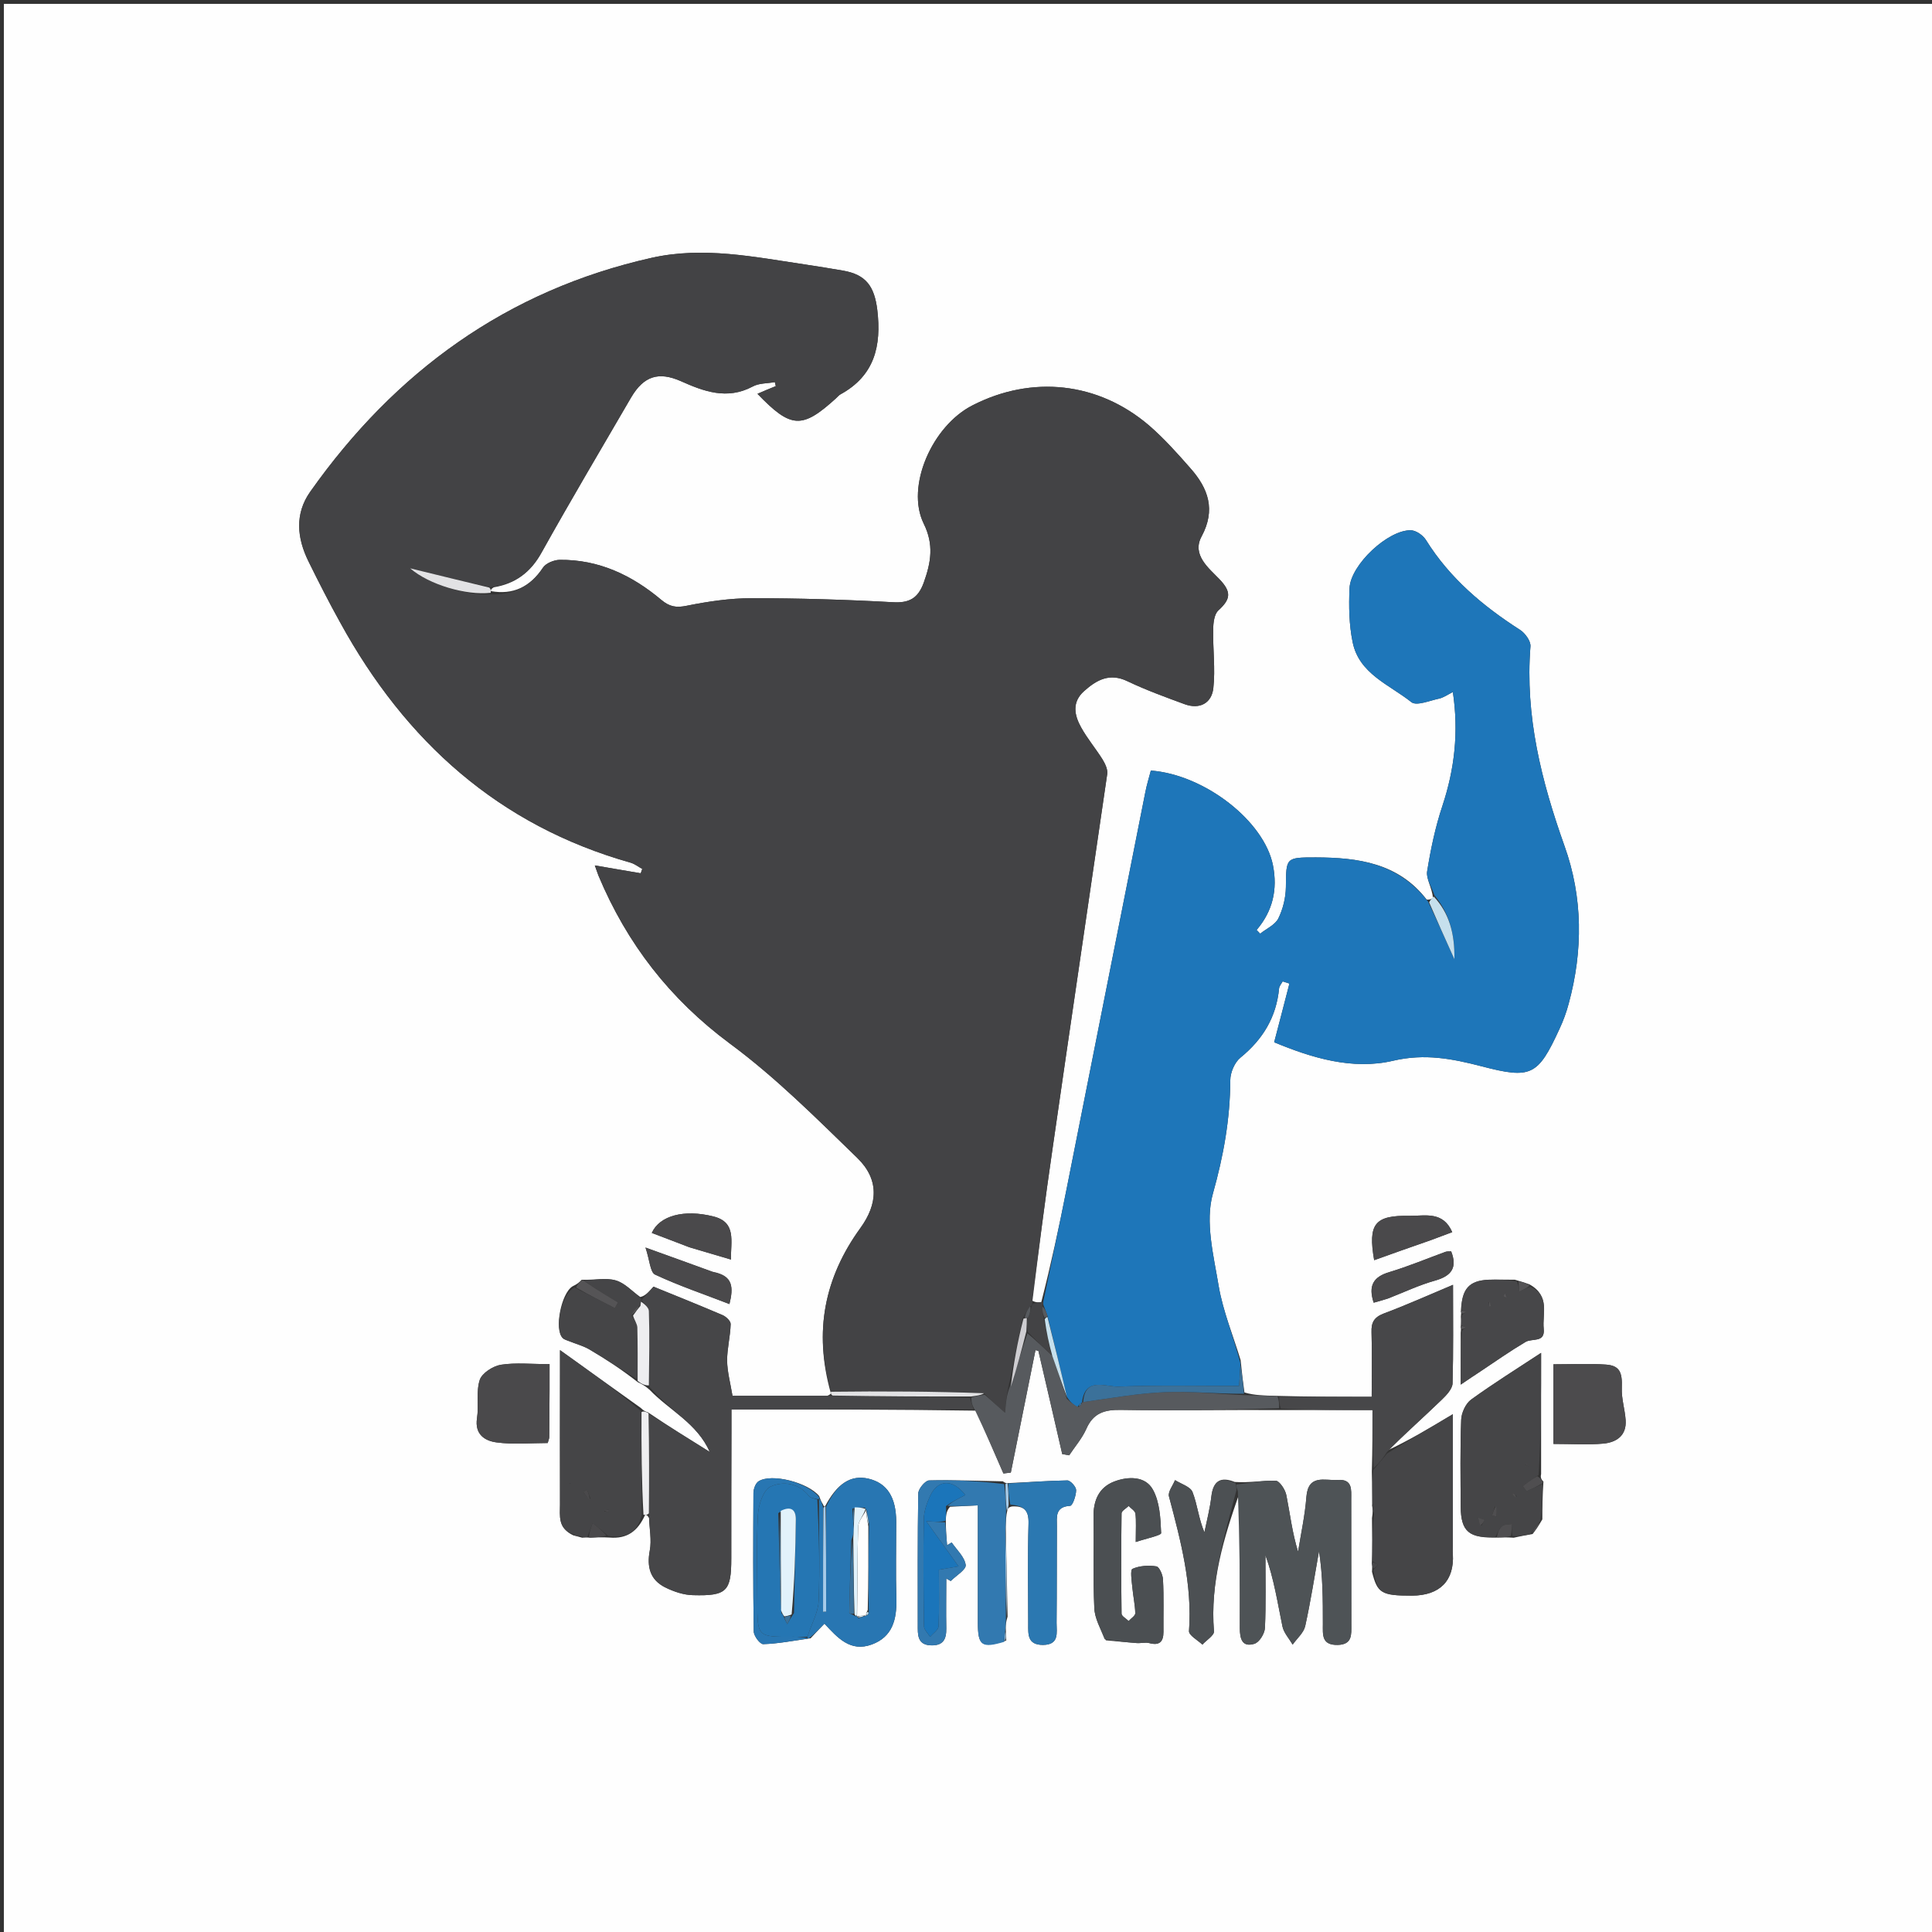 <?xml version="1.0" encoding="UTF-8"?>
<svg xmlns="http://www.w3.org/2000/svg" xmlns:xlink="http://www.w3.org/1999/xlink" width="49px" height="49px" viewBox="0 0 49 49" version="1.1">
<rect x="0" y="0" width="49" height="49" fill="#333333" stroke="none"/>
<g id="surface1">
<path style=" stroke:none;fill-rule:nonzero;fill:rgb(99.608%,99.608%,99.608%);fill-opacity:1;" d="M 27.832 49.098 C 18.555 49.098 9.328 49.098 0.098 49.098 C 0.098 32.766 0.098 16.43 0.098 0.098 C 16.43 0.098 32.766 0.098 49.098 0.098 C 49.098 16.43 49.098 32.766 49.098 49.098 C 42.027 49.098 34.953 49.098 27.832 49.098 M 14.754 32.457 C 14.703 32.512 14.648 32.566 14.52 32.625 C 14.23 32.805 14.055 33.715 14.27 33.934 C 14.312 33.977 14.379 33.992 14.438 34.016 C 14.609 34.086 14.793 34.133 14.953 34.227 C 15.363 34.469 15.766 34.734 16.176 35.055 C 16.266 35.098 16.355 35.141 16.473 35.246 C 16.977 35.773 17.688 36.102 18 36.824 C 17.488 36.504 16.977 36.188 16.434 35.82 C 16.383 35.805 16.328 35.785 16.25 35.707 C 15.598 35.238 14.945 34.773 14.203 34.242 C 14.203 34.504 14.203 34.645 14.203 34.785 C 14.203 35.906 14.199 37.031 14.203 38.156 C 14.203 38.441 14.145 38.758 14.543 38.941 C 14.598 38.953 14.648 38.969 14.766 39 C 14.809 38.996 14.852 38.988 14.977 39 C 15.113 38.992 15.25 38.984 15.465 38.996 C 15.898 39.031 16.172 38.844 16.363 38.418 C 16.391 38.422 16.418 38.422 16.461 38.5 C 16.469 38.773 16.531 39.059 16.48 39.324 C 16.402 39.742 16.488 40.066 16.867 40.258 C 17.086 40.367 17.34 40.453 17.578 40.457 C 18.434 40.48 18.547 40.359 18.547 39.523 C 18.547 38.449 18.547 37.375 18.551 36.301 C 18.551 36.129 18.551 35.961 18.551 35.746 C 20.652 35.746 22.672 35.746 24.758 35.777 C 24.988 36.309 25.219 36.84 25.449 37.371 C 25.512 37.363 25.574 37.355 25.637 37.348 C 25.844 36.312 26.055 35.277 26.262 34.242 C 26.289 34.25 26.312 34.254 26.336 34.262 C 26.539 35.133 26.742 36.008 26.941 36.879 C 27 36.891 27.059 36.898 27.117 36.91 C 27.262 36.691 27.441 36.484 27.547 36.25 C 27.723 35.84 28.008 35.75 28.43 35.758 C 29.766 35.781 31.105 35.754 32.531 35.762 C 33.273 35.762 34.016 35.762 34.809 35.762 C 34.809 36.301 34.809 36.77 34.793 37.328 C 34.797 37.594 34.805 37.855 34.801 38.195 C 34.812 38.27 34.824 38.344 34.797 38.5 C 34.801 38.863 34.805 39.227 34.793 39.656 C 34.801 39.699 34.805 39.746 34.797 39.863 C 34.934 40.41 35.031 40.469 35.812 40.469 C 36.52 40.465 36.887 40.09 36.848 39.414 C 36.84 39.32 36.848 39.223 36.848 39.129 C 36.848 38.051 36.848 36.973 36.848 35.867 C 36.254 36.223 35.715 36.543 35.172 36.793 C 35.637 36.363 36.109 35.941 36.566 35.5 C 36.684 35.387 36.832 35.23 36.84 35.09 C 36.863 34.277 36.852 33.465 36.852 32.586 C 36.227 32.848 35.664 33.102 35.09 33.316 C 34.848 33.41 34.777 33.543 34.785 33.785 C 34.801 34.312 34.789 34.84 34.789 35.426 C 33.969 35.426 33.207 35.426 32.355 35.402 C 32.082 35.395 31.809 35.391 31.562 35.316 C 31.527 35.066 31.496 34.82 31.465 34.496 C 31.277 33.875 31.02 33.262 30.91 32.625 C 30.781 31.848 30.559 30.988 30.762 30.273 C 31.031 29.316 31.199 28.383 31.203 27.398 C 31.203 27.203 31.312 26.945 31.461 26.824 C 32.031 26.359 32.371 25.797 32.441 25.066 C 32.449 25.004 32.5 24.949 32.531 24.891 C 32.59 24.91 32.648 24.926 32.703 24.945 C 32.578 25.434 32.449 25.922 32.316 26.434 C 33.27 26.832 34.305 27.145 35.336 26.902 C 36.137 26.715 36.836 26.852 37.574 27.043 C 38.832 27.371 39.004 27.289 39.551 26.098 C 39.648 25.891 39.727 25.676 39.785 25.457 C 40.152 24.113 40.145 22.754 39.68 21.457 C 39.094 19.809 38.676 18.16 38.816 16.395 C 38.828 16.262 38.684 16.062 38.555 15.977 C 37.609 15.371 36.77 14.664 36.168 13.699 C 36.094 13.578 35.922 13.457 35.789 13.449 C 35.211 13.43 34.25 14.324 34.227 14.922 C 34.207 15.375 34.215 15.84 34.305 16.281 C 34.465 17.09 35.238 17.363 35.797 17.809 C 35.926 17.91 36.258 17.77 36.496 17.719 C 36.609 17.695 36.711 17.621 36.848 17.551 C 37 18.57 36.891 19.508 36.582 20.441 C 36.402 20.98 36.285 21.543 36.195 22.102 C 36.168 22.289 36.316 22.508 36.344 22.77 C 36.309 22.797 36.273 22.824 36.184 22.816 C 35.469 21.887 34.445 21.75 33.375 21.746 C 32.602 21.746 32.621 21.75 32.613 22.5 C 32.609 22.77 32.539 23.055 32.422 23.293 C 32.34 23.457 32.117 23.555 31.961 23.68 C 31.93 23.648 31.898 23.617 31.871 23.586 C 32.281 23.105 32.406 22.559 32.285 21.945 C 32.066 20.832 30.562 19.648 29.188 19.543 C 29.141 19.727 29.082 19.91 29.047 20.098 C 28.379 23.453 27.719 26.805 27.051 30.156 C 26.863 31.109 26.656 32.062 26.41 33.023 C 26.344 33.031 26.277 33.043 26.172 32.984 C 26.344 31.711 26.504 30.434 26.691 29.16 C 27.148 25.984 27.621 22.805 28.082 19.629 C 28.098 19.512 28.027 19.367 27.961 19.258 C 27.789 18.984 27.578 18.734 27.422 18.453 C 27.25 18.145 27.176 17.812 27.496 17.527 C 27.812 17.246 28.141 17.059 28.594 17.277 C 29.062 17.5 29.555 17.68 30.043 17.859 C 30.426 18 30.73 17.836 30.773 17.453 C 30.828 16.965 30.758 16.461 30.77 15.961 C 30.77 15.797 30.797 15.578 30.898 15.484 C 31.207 15.203 31.246 15.02 30.926 14.688 C 30.66 14.41 30.223 14.074 30.473 13.609 C 30.84 12.93 30.645 12.387 30.191 11.875 C 29.859 11.496 29.52 11.117 29.141 10.789 C 27.852 9.688 26.172 9.508 24.664 10.281 C 23.637 10.805 22.969 12.34 23.426 13.277 C 23.691 13.809 23.613 14.262 23.43 14.773 C 23.285 15.172 23.066 15.301 22.633 15.273 C 21.445 15.207 20.254 15.172 19.062 15.172 C 18.516 15.172 17.957 15.254 17.418 15.363 C 17.152 15.418 16.984 15.391 16.773 15.215 C 16.031 14.59 15.188 14.188 14.191 14.199 C 14.047 14.203 13.844 14.285 13.77 14.398 C 13.449 14.883 13.012 15.094 12.449 14.992 C 12.449 14.965 12.449 14.938 12.523 14.895 C 13.074 14.805 13.457 14.516 13.734 14.016 C 14.473 12.691 15.246 11.387 16.008 10.078 C 16.332 9.531 16.707 9.422 17.262 9.664 C 17.848 9.926 18.438 10.148 19.086 9.805 C 19.246 9.715 19.461 9.727 19.652 9.691 C 19.66 9.727 19.668 9.758 19.676 9.793 C 19.523 9.855 19.371 9.918 19.211 9.988 C 20.062 10.871 20.34 10.887 21.203 10.102 C 21.242 10.066 21.273 10.027 21.312 10.004 C 22.18 9.531 22.359 8.777 22.25 7.859 C 22.176 7.266 21.969 6.965 21.379 6.863 C 21.059 6.809 20.738 6.754 20.414 6.707 C 19.125 6.516 17.836 6.246 16.527 6.539 C 12.855 7.363 10.02 9.426 7.867 12.473 C 7.473 13.031 7.531 13.645 7.824 14.238 C 8.082 14.762 8.348 15.285 8.633 15.797 C 10.281 18.797 12.645 20.934 15.992 21.879 C 16.098 21.91 16.191 21.984 16.289 22.039 C 16.277 22.078 16.262 22.113 16.25 22.148 C 15.875 22.086 15.504 22.02 15.086 21.949 C 15.129 22.066 15.152 22.141 15.18 22.211 C 15.902 23.934 16.988 25.336 18.508 26.465 C 19.668 27.32 20.703 28.359 21.742 29.367 C 22.305 29.914 22.266 30.535 21.82 31.148 C 20.914 32.398 20.633 33.773 21.07 35.328 C 21.07 35.348 21.07 35.363 20.98 35.402 C 20.188 35.402 19.391 35.402 18.578 35.402 C 18.523 35.074 18.445 34.793 18.441 34.508 C 18.441 34.199 18.523 33.891 18.531 33.582 C 18.535 33.508 18.418 33.395 18.328 33.355 C 17.734 33.102 17.133 32.859 16.574 32.633 C 16.453 32.766 16.363 32.871 16.238 32.895 C 16.031 32.746 15.844 32.539 15.613 32.473 C 15.363 32.402 15.074 32.469 14.754 32.457 M 25.668 38.207 C 25.969 38.191 26.094 38.301 26.086 38.633 C 26.062 39.48 26.078 40.328 26.078 41.176 C 26.078 41.445 26.051 41.719 26.453 41.719 C 26.871 41.715 26.797 41.41 26.797 41.16 C 26.805 40.344 26.801 39.527 26.805 38.715 C 26.805 38.473 26.754 38.215 27.141 38.191 C 27.203 38.191 27.293 37.934 27.293 37.793 C 27.293 37.707 27.148 37.547 27.07 37.547 C 26.57 37.555 26.07 37.594 25.535 37.617 C 25.535 37.617 25.496 37.617 25.434 37.57 C 24.809 37.559 24.184 37.531 23.562 37.547 C 23.465 37.551 23.289 37.762 23.289 37.879 C 23.27 39.02 23.277 40.164 23.277 41.305 C 23.277 41.543 23.324 41.723 23.617 41.73 C 23.93 41.738 24.004 41.566 24 41.297 C 23.992 40.875 24 40.457 24 40.035 C 24.035 40.055 24.074 40.078 24.113 40.098 C 24.25 39.961 24.508 39.809 24.492 39.691 C 24.465 39.488 24.266 39.309 24.137 39.121 C 24.098 39.145 24.059 39.168 24.02 39.191 C 24.004 38.996 23.988 38.805 23.988 38.531 C 23.996 38.43 24 38.324 24.094 38.215 C 24.316 38.203 24.543 38.191 24.801 38.18 C 24.801 39.172 24.801 40.164 24.801 41.156 C 24.801 41.742 24.898 41.809 25.52 41.609 C 25.516 41.523 25.516 41.434 25.508 41.277 C 25.508 41.207 25.512 41.141 25.555 41 C 25.539 40.266 25.527 39.531 25.508 38.723 C 25.512 38.59 25.512 38.461 25.551 38.293 C 25.562 38.262 25.574 38.227 25.668 38.207 M 38.789 32.574 C 38.695 32.539 38.602 32.508 38.422 32.457 C 38.199 32.457 37.977 32.449 37.754 32.457 C 37.258 32.48 37.074 32.688 37.051 33.27 C 37.059 33.289 37.062 33.305 37.051 33.395 C 37.055 33.465 37.059 33.539 37.047 33.664 C 37.051 33.68 37.059 33.695 37.047 33.805 C 37.047 34.215 37.047 34.629 37.047 35.117 C 37.266 34.969 37.41 34.871 37.555 34.777 C 37.93 34.527 38.301 34.266 38.691 34.035 C 38.859 33.934 39.191 34.066 39.152 33.699 C 39.113 33.32 39.32 32.863 38.789 32.574 M 20.922 38.211 C 20.922 38.211 20.887 38.211 20.875 38.156 C 20.844 38.109 20.816 38.062 20.777 37.945 C 20.496 37.598 19.566 37.359 19.238 37.57 C 19.164 37.617 19.113 37.758 19.109 37.855 C 19.102 39.031 19.098 40.203 19.117 41.375 C 19.117 41.492 19.277 41.703 19.359 41.699 C 19.738 41.688 20.113 41.613 20.559 41.551 C 20.676 41.422 20.797 41.297 20.91 41.18 C 21.242 41.535 21.566 41.91 22.113 41.707 C 22.641 41.512 22.746 41.066 22.734 40.551 C 22.715 39.898 22.73 39.246 22.73 38.594 C 22.727 37.973 22.5 37.617 22.031 37.504 C 21.578 37.398 21.23 37.625 20.922 38.211 M 39.145 37.578 C 39.102 37.531 39.062 37.488 39.086 37.387 C 39.086 36.375 39.086 35.367 39.086 34.312 C 38.473 34.715 37.879 35.086 37.312 35.496 C 37.172 35.598 37.066 35.832 37.059 36.008 C 37.031 36.742 37.043 37.477 37.047 38.211 C 37.051 38.844 37.258 39.02 38.004 38.996 C 38.109 38.992 38.215 38.988 38.391 39 C 38.531 38.969 38.668 38.941 38.871 38.906 C 38.945 38.809 39.016 38.711 39.117 38.535 C 39.117 38.234 39.121 37.938 39.145 37.578 M 31.316 37.586 C 30.953 37.441 30.77 37.562 30.723 37.953 C 30.688 38.258 30.609 38.559 30.547 38.863 C 30.402 38.527 30.371 38.168 30.246 37.844 C 30.195 37.707 29.957 37.637 29.801 37.539 C 29.746 37.68 29.617 37.836 29.648 37.953 C 29.945 39.074 30.242 40.188 30.156 41.367 C 30.148 41.473 30.375 41.598 30.496 41.711 C 30.598 41.598 30.797 41.477 30.789 41.375 C 30.688 40.141 31.043 38.988 31.434 37.871 C 31.438 39.012 31.449 40.152 31.445 41.293 C 31.445 41.562 31.504 41.785 31.812 41.691 C 31.938 41.656 32.074 41.434 32.082 41.289 C 32.109 40.672 32.094 40.059 32.094 39.441 C 32.312 40.043 32.402 40.652 32.527 41.254 C 32.562 41.414 32.695 41.559 32.785 41.711 C 32.895 41.555 33.062 41.414 33.102 41.246 C 33.242 40.613 33.34 39.977 33.453 39.34 C 33.551 39.961 33.551 40.574 33.551 41.188 C 33.551 41.453 33.512 41.727 33.926 41.719 C 34.301 41.711 34.273 41.457 34.273 41.207 C 34.273 40.148 34.27 39.086 34.27 38.027 C 34.27 37.781 34.309 37.508 33.922 37.535 C 33.594 37.555 33.18 37.383 33.133 37.965 C 33.098 38.43 32.996 38.891 32.922 39.355 C 32.773 38.875 32.719 38.395 32.625 37.922 C 32.598 37.781 32.453 37.559 32.355 37.555 C 32.023 37.543 31.688 37.613 31.316 37.586 M 28.047 41.602 C 28.309 41.625 28.566 41.652 28.828 41.672 C 28.934 41.68 29.047 41.648 29.145 41.672 C 29.406 41.742 29.508 41.641 29.508 41.387 C 29.504 40.945 29.52 40.504 29.496 40.062 C 29.492 39.941 29.402 39.738 29.328 39.727 C 29.129 39.695 28.902 39.711 28.723 39.789 C 28.66 39.816 28.703 40.098 28.719 40.262 C 28.738 40.48 28.789 40.699 28.793 40.918 C 28.793 40.98 28.684 41.047 28.625 41.113 C 28.562 41.051 28.445 40.988 28.445 40.926 C 28.434 40.078 28.434 39.23 28.445 38.379 C 28.449 38.316 28.562 38.258 28.625 38.195 C 28.684 38.258 28.785 38.316 28.797 38.387 C 28.82 38.578 28.805 38.777 28.805 39.109 C 29.07 39.02 29.453 38.941 29.449 38.883 C 29.434 38.508 29.414 38.09 29.238 37.777 C 29.047 37.434 28.613 37.441 28.262 37.574 C 27.871 37.723 27.727 38.055 27.734 38.477 C 27.75 39.246 27.719 40.012 27.754 40.777 C 27.762 41.039 27.906 41.293 28.047 41.602 M 39.398 35.242 C 39.398 35.691 39.398 36.141 39.398 36.621 C 39.867 36.621 40.27 36.648 40.664 36.613 C 40.996 36.582 41.258 36.41 41.23 36.016 C 41.211 35.742 41.121 35.469 41.133 35.199 C 41.148 34.805 41.078 34.633 40.727 34.609 C 40.297 34.578 39.859 34.602 39.398 34.602 C 39.398 34.824 39.398 34.984 39.398 35.242 M 13.938 35.238 C 13.938 35.035 13.938 34.832 13.938 34.598 C 13.477 34.598 13.082 34.555 12.707 34.613 C 12.504 34.645 12.227 34.824 12.168 34.996 C 12.07 35.293 12.148 35.648 12.098 35.969 C 12.035 36.379 12.297 36.543 12.59 36.582 C 13.02 36.641 13.465 36.598 13.891 36.598 C 13.914 36.516 13.93 36.484 13.93 36.453 C 13.934 36.082 13.934 35.707 13.938 35.238 M 17.508 31.641 C 17.84 31.738 18.176 31.836 18.539 31.945 C 18.531 31.477 18.684 31 18.094 30.852 C 17.348 30.664 16.727 30.832 16.531 31.27 C 16.832 31.383 17.133 31.5 17.508 31.641 M 36.301 31.449 C 36.48 31.383 36.656 31.316 36.832 31.25 C 36.598 30.711 36.145 30.84 35.754 30.836 C 34.867 30.82 34.691 31.035 34.852 31.961 C 35.316 31.793 35.773 31.633 36.301 31.449 M 18.07 32.254 C 17.555 32.066 17.039 31.883 16.371 31.641 C 16.48 31.961 16.488 32.27 16.617 32.328 C 17.227 32.613 17.867 32.828 18.5 33.074 C 18.605 32.652 18.594 32.355 18.07 32.254 M 35.219 32.926 C 35.613 32.773 35.996 32.59 36.402 32.477 C 36.816 32.359 36.965 32.148 36.805 31.738 C 36.758 31.742 36.703 31.734 36.66 31.75 C 36.188 31.922 35.723 32.117 35.242 32.262 C 34.828 32.383 34.699 32.609 34.84 33.039 C 34.938 33.012 35.043 32.984 35.219 32.926 Z M 35.219 32.926 "/>
<path style=" stroke:none;fill-rule:nonzero;fill:rgb(26.275%,26.275%,27.059%);fill-opacity:1;" d="M 21.074 35.27 C 20.633 33.773 20.914 32.398 21.82 31.148 C 22.266 30.535 22.305 29.914 21.742 29.367 C 20.703 28.359 19.668 27.32 18.508 26.465 C 16.988 25.336 15.902 23.934 15.18 22.211 C 15.152 22.141 15.129 22.066 15.086 21.949 C 15.504 22.02 15.875 22.086 16.25 22.148 C 16.262 22.113 16.277 22.078 16.289 22.039 C 16.191 21.984 16.098 21.91 15.992 21.879 C 12.645 20.934 10.281 18.797 8.633 15.797 C 8.348 15.285 8.082 14.762 7.824 14.238 C 7.531 13.645 7.473 13.031 7.867 12.473 C 10.02 9.426 12.855 7.363 16.527 6.539 C 17.836 6.246 19.125 6.516 20.414 6.707 C 20.738 6.754 21.059 6.809 21.379 6.863 C 21.969 6.965 22.176 7.266 22.25 7.859 C 22.359 8.777 22.18 9.531 21.312 10.004 C 21.273 10.027 21.242 10.066 21.203 10.102 C 20.34 10.887 20.062 10.871 19.211 9.988 C 19.371 9.918 19.523 9.855 19.676 9.793 C 19.668 9.758 19.66 9.727 19.652 9.691 C 19.461 9.727 19.246 9.715 19.086 9.805 C 18.438 10.148 17.848 9.926 17.262 9.664 C 16.707 9.422 16.332 9.531 16.008 10.078 C 15.246 11.387 14.473 12.691 13.734 14.016 C 13.457 14.516 13.074 14.805 12.445 14.895 C 11.754 14.746 11.145 14.594 10.402 14.414 C 10.887 14.832 11.824 15.105 12.445 15.074 C 13.012 15.094 13.449 14.883 13.77 14.398 C 13.844 14.285 14.047 14.203 14.191 14.199 C 15.188 14.188 16.031 14.59 16.773 15.215 C 16.984 15.391 17.152 15.418 17.418 15.363 C 17.957 15.254 18.516 15.172 19.062 15.172 C 20.254 15.172 21.445 15.207 22.633 15.273 C 23.066 15.301 23.285 15.172 23.43 14.773 C 23.613 14.262 23.691 13.809 23.426 13.277 C 22.969 12.34 23.637 10.805 24.664 10.281 C 26.172 9.508 27.852 9.688 29.141 10.789 C 29.52 11.117 29.859 11.496 30.191 11.875 C 30.645 12.387 30.84 12.93 30.473 13.609 C 30.223 14.074 30.66 14.41 30.926 14.688 C 31.246 15.02 31.207 15.203 30.898 15.484 C 30.797 15.578 30.77 15.797 30.77 15.961 C 30.758 16.461 30.828 16.965 30.773 17.453 C 30.73 17.836 30.426 18 30.043 17.859 C 29.555 17.68 29.062 17.5 28.594 17.277 C 28.141 17.059 27.812 17.246 27.496 17.527 C 27.176 17.812 27.25 18.145 27.422 18.453 C 27.578 18.734 27.789 18.984 27.961 19.258 C 28.027 19.367 28.098 19.512 28.082 19.629 C 27.621 22.805 27.148 25.984 26.691 29.16 C 26.504 30.434 26.344 31.711 26.18 33.035 C 26.188 33.09 26.164 33.125 26.129 33.125 C 26.051 33.223 26.012 33.32 25.938 33.438 C 25.805 34.031 25.703 34.602 25.57 35.195 C 25.527 35.391 25.512 35.566 25.492 35.832 C 25.289 35.652 25.133 35.516 24.961 35.336 C 23.656 35.289 22.363 35.281 21.074 35.27 Z M 21.074 35.27 "/>
<path style=" stroke:none;fill-rule:nonzero;fill:rgb(11.765%,46.275%,72.549%);fill-opacity:1;" d="M 36.383 22.711 C 36.316 22.508 36.168 22.289 36.195 22.102 C 36.285 21.543 36.402 20.98 36.582 20.441 C 36.891 19.508 37 18.57 36.848 17.551 C 36.711 17.621 36.609 17.695 36.496 17.719 C 36.258 17.77 35.926 17.91 35.797 17.809 C 35.238 17.363 34.465 17.09 34.305 16.281 C 34.215 15.84 34.207 15.375 34.227 14.922 C 34.25 14.324 35.211 13.43 35.789 13.449 C 35.922 13.457 36.094 13.578 36.168 13.699 C 36.77 14.664 37.609 15.371 38.555 15.977 C 38.684 16.062 38.828 16.262 38.816 16.395 C 38.676 18.16 39.094 19.809 39.68 21.457 C 40.145 22.754 40.152 24.113 39.785 25.457 C 39.727 25.676 39.648 25.891 39.551 26.098 C 39.004 27.289 38.832 27.371 37.574 27.043 C 36.836 26.852 36.137 26.715 35.336 26.902 C 34.305 27.145 33.27 26.832 32.316 26.434 C 32.449 25.922 32.578 25.434 32.703 24.945 C 32.648 24.926 32.59 24.91 32.531 24.891 C 32.5 24.949 32.449 25.004 32.441 25.066 C 32.371 25.797 32.031 26.359 31.461 26.824 C 31.312 26.945 31.203 27.203 31.203 27.398 C 31.199 28.383 31.031 29.316 30.762 30.273 C 30.559 30.988 30.781 31.848 30.91 32.625 C 31.02 33.262 31.277 33.875 31.461 34.578 C 31.449 34.816 31.438 34.977 31.426 35.152 C 30.383 35.152 29.379 35.129 28.375 35.168 C 28.043 35.18 27.516 34.91 27.441 35.574 C 27.441 35.574 27.441 35.574 27.418 35.586 C 27.371 35.613 27.352 35.641 27.328 35.691 C 27.227 35.633 27.141 35.555 27.059 35.43 C 26.898 34.727 26.734 34.066 26.566 33.371 C 26.531 33.262 26.496 33.188 26.461 33.09 C 26.461 33.047 26.461 33.031 26.461 33.012 C 26.656 32.062 26.863 31.109 27.051 30.156 C 27.719 26.805 28.379 23.453 29.047 20.098 C 29.082 19.91 29.141 19.727 29.188 19.543 C 30.562 19.648 32.066 20.832 32.285 21.945 C 32.406 22.559 32.281 23.105 31.871 23.586 C 31.898 23.617 31.93 23.648 31.961 23.68 C 32.117 23.555 32.34 23.457 32.422 23.293 C 32.539 23.055 32.609 22.77 32.613 22.5 C 32.621 21.75 32.602 21.746 33.375 21.746 C 34.445 21.75 35.469 21.887 36.219 22.867 C 36.453 23.363 36.648 23.801 36.887 24.328 C 36.898 23.664 36.75 23.152 36.383 22.711 Z M 36.383 22.711 "/>
<path style=" stroke:none;fill-rule:nonzero;fill:rgb(27.451%,27.451%,28.235%);fill-opacity:1;" d="M 24.695 35.746 C 22.672 35.746 20.652 35.746 18.551 35.746 C 18.551 35.961 18.551 36.129 18.551 36.301 C 18.547 37.375 18.547 38.449 18.547 39.523 C 18.547 40.359 18.434 40.48 17.578 40.457 C 17.34 40.453 17.086 40.367 16.867 40.258 C 16.488 40.066 16.402 39.742 16.48 39.324 C 16.531 39.059 16.469 38.773 16.461 38.422 C 16.465 37.52 16.465 36.695 16.465 35.867 C 16.977 36.188 17.488 36.504 18 36.824 C 17.688 36.102 16.977 35.773 16.469 35.168 C 16.465 34.48 16.477 33.867 16.457 33.254 C 16.457 33.16 16.332 33.066 16.266 32.969 C 16.266 32.969 16.27 32.973 16.27 32.973 C 16.363 32.871 16.453 32.766 16.574 32.633 C 17.133 32.859 17.734 33.102 18.328 33.355 C 18.418 33.395 18.535 33.508 18.531 33.582 C 18.523 33.891 18.441 34.199 18.441 34.508 C 18.445 34.793 18.523 35.074 18.578 35.402 C 19.391 35.402 20.188 35.402 21.07 35.402 C 22.305 35.414 23.449 35.422 24.602 35.457 C 24.633 35.57 24.664 35.66 24.695 35.746 Z M 24.695 35.746 "/>
<path style=" stroke:none;fill-rule:nonzero;fill:rgb(30.588%,32.549%,33.725%);fill-opacity:1;" d="M 31.355 37.652 C 31.688 37.613 32.023 37.543 32.355 37.555 C 32.453 37.559 32.598 37.781 32.625 37.922 C 32.719 38.395 32.773 38.875 32.922 39.355 C 32.996 38.891 33.098 38.43 33.133 37.965 C 33.18 37.383 33.594 37.555 33.922 37.535 C 34.309 37.508 34.27 37.781 34.27 38.027 C 34.27 39.086 34.273 40.148 34.273 41.207 C 34.273 41.457 34.301 41.711 33.926 41.719 C 33.512 41.727 33.551 41.453 33.551 41.188 C 33.551 40.574 33.551 39.961 33.453 39.34 C 33.34 39.977 33.242 40.613 33.102 41.246 C 33.062 41.414 32.895 41.555 32.785 41.711 C 32.695 41.559 32.562 41.414 32.527 41.254 C 32.402 40.652 32.312 40.043 32.094 39.441 C 32.094 40.059 32.109 40.672 32.082 41.289 C 32.074 41.434 31.938 41.656 31.812 41.691 C 31.504 41.785 31.445 41.562 31.445 41.293 C 31.449 40.152 31.438 39.012 31.395 37.82 C 31.359 37.73 31.355 37.691 31.355 37.652 Z M 31.355 37.652 "/>
<path style=" stroke:none;fill-rule:nonzero;fill:rgb(27.059%,27.059%,27.843%);fill-opacity:1;" d="M 38.809 38.91 C 38.668 38.941 38.531 38.969 38.359 38.957 C 38.336 38.828 38.344 38.742 38.352 38.652 C 38.266 38.668 38.152 38.656 38.098 38.707 C 38.02 38.773 37.98 38.887 37.926 38.98 C 37.258 39.02 37.051 38.844 37.047 38.211 C 37.043 37.477 37.031 36.742 37.059 36.008 C 37.066 35.832 37.172 35.598 37.312 35.496 C 37.879 35.086 38.473 34.715 39.086 34.312 C 39.086 35.367 39.086 36.375 39.023 37.41 C 38.844 37.52 38.734 37.605 38.621 37.691 C 38.652 37.734 38.684 37.777 38.715 37.82 C 38.852 37.762 38.988 37.699 39.121 37.637 C 39.121 37.938 39.117 38.234 39.066 38.574 C 38.945 38.715 38.879 38.812 38.809 38.91 M 37.574 38.695 C 37.602 38.645 37.629 38.598 37.656 38.547 C 37.602 38.527 37.547 38.508 37.488 38.488 C 37.5 38.551 37.508 38.617 37.574 38.695 M 37.914 38.203 C 37.891 38.281 37.867 38.359 37.844 38.434 C 37.879 38.445 37.914 38.453 37.953 38.461 C 37.957 38.371 37.965 38.281 37.914 38.203 M 38.473 37.957 C 38.445 37.926 38.418 37.898 38.391 37.871 C 38.379 37.883 38.355 37.902 38.355 37.902 C 38.383 37.934 38.41 37.961 38.473 37.957 M 38.684 37.141 C 38.707 37.156 38.734 37.172 38.758 37.188 C 38.742 37.164 38.727 37.137 38.684 37.141 Z M 38.684 37.141 "/>
<path style=" stroke:none;fill-rule:nonzero;fill:rgb(27.059%,27.059%,27.843%);fill-opacity:1;" d="M 34.812 39.594 C 34.805 39.227 34.801 38.863 34.848 38.449 C 34.867 38.309 34.84 38.215 34.809 38.121 C 34.805 37.855 34.797 37.594 34.832 37.281 C 34.977 37.109 35.078 36.984 35.18 36.863 C 35.715 36.543 36.254 36.223 36.848 35.867 C 36.848 36.973 36.848 38.051 36.848 39.129 C 36.848 39.223 36.84 39.32 36.848 39.414 C 36.887 40.09 36.52 40.465 35.812 40.469 C 35.031 40.469 34.934 40.41 34.832 39.82 C 34.891 39.75 34.922 39.719 34.949 39.688 C 34.902 39.656 34.855 39.625 34.812 39.594 Z M 34.812 39.594 "/>
<path style=" stroke:none;fill-rule:nonzero;fill:rgb(27.059%,27.059%,27.843%);fill-opacity:1;" d="M 16.277 38.418 C 16.172 38.844 15.898 39.031 15.422 38.953 C 15.262 38.816 15.148 38.719 15.031 38.625 C 14.988 38.746 14.941 38.867 14.895 38.984 C 14.852 38.988 14.809 38.996 14.73 38.965 C 14.629 38.918 14.566 38.91 14.508 38.898 C 14.145 38.758 14.203 38.441 14.203 38.156 C 14.199 37.031 14.203 35.906 14.203 34.785 C 14.203 34.645 14.203 34.504 14.203 34.242 C 14.945 34.773 15.598 35.238 16.254 35.785 C 16.266 36.711 16.273 37.566 16.277 38.418 M 14.977 38.016 C 14.949 37.938 14.918 37.859 14.891 37.785 C 14.859 37.801 14.828 37.816 14.793 37.832 C 14.844 37.906 14.891 37.98 14.977 38.016 M 15.324 38.336 C 15.363 38.34 15.402 38.34 15.441 38.34 C 15.441 38.324 15.445 38.293 15.441 38.293 C 15.402 38.289 15.367 38.289 15.324 38.336 M 14.48 37.613 C 14.465 37.621 14.445 37.625 14.43 37.633 C 14.449 37.637 14.465 37.641 14.48 37.613 M 15.633 38.652 C 15.633 38.652 15.641 38.664 15.633 38.652 M 14.648 37.789 C 14.648 37.789 14.645 37.777 14.648 37.789 Z M 14.648 37.789 "/>
<path style=" stroke:none;fill-rule:nonzero;fill:rgb(27.843%,27.843%,28.627%);fill-opacity:1;" d="M 35.176 36.828 C 35.078 36.984 34.977 37.109 34.84 37.234 C 34.809 36.77 34.809 36.301 34.809 35.762 C 34.016 35.762 33.273 35.762 32.484 35.723 C 32.441 35.598 32.441 35.512 32.445 35.426 C 33.207 35.426 33.969 35.426 34.789 35.426 C 34.789 34.84 34.801 34.312 34.785 33.785 C 34.777 33.543 34.848 33.41 35.09 33.316 C 35.664 33.102 36.227 32.848 36.852 32.586 C 36.852 33.465 36.863 34.277 36.84 35.09 C 36.832 35.23 36.684 35.387 36.566 35.5 C 36.109 35.941 35.637 36.363 35.176 36.828 Z M 35.176 36.828 "/>
<path style=" stroke:none;fill-rule:nonzero;fill:rgb(15.686%,46.275%,69.804%);fill-opacity:1;" d="M 20.785 38.016 C 20.816 38.062 20.844 38.109 20.875 38.23 C 20.875 39.16 20.875 40.02 20.875 40.879 C 20.902 40.875 20.926 40.875 20.953 40.875 C 20.953 39.988 20.953 39.098 20.953 38.211 C 21.23 37.625 21.578 37.398 22.031 37.504 C 22.5 37.617 22.727 37.973 22.73 38.594 C 22.73 39.246 22.715 39.898 22.734 40.551 C 22.746 41.066 22.641 41.512 22.113 41.707 C 21.566 41.91 21.242 41.535 20.91 41.18 C 20.797 41.297 20.676 41.422 20.52 41.551 C 20.484 41.555 20.473 41.543 20.48 41.508 C 20.582 41.184 20.75 40.902 20.762 40.609 C 20.797 39.754 20.77 38.895 20.77 38.027 C 20.777 38.023 20.785 38.016 20.785 38.016 M 22.012 40.953 C 22.035 40.926 22.039 40.895 22.031 40.773 C 22.027 40.086 22.023 39.398 22.043 38.641 C 22.023 38.527 22 38.414 21.977 38.301 C 21.977 38.301 21.969 38.297 21.938 38.238 C 21.852 38.234 21.762 38.23 21.617 38.262 C 21.625 38.41 21.633 38.559 21.656 38.781 C 21.652 38.855 21.645 38.934 21.59 39.07 C 21.57 39.684 21.551 40.293 21.539 40.902 C 21.539 40.922 21.613 40.945 21.688 40.988 C 21.688 40.988 21.727 40.996 21.727 40.988 C 21.727 40.988 21.734 40.996 21.77 41.043 C 21.832 41.02 21.898 40.996 21.965 40.977 C 21.965 40.977 21.969 40.977 22.012 40.953 Z M 22.012 40.953 "/>
<path style=" stroke:none;fill-rule:nonzero;fill:rgb(29.412%,30.98%,32.157%);fill-opacity:1;" d="M 28.016 41.574 C 27.906 41.293 27.762 41.039 27.754 40.777 C 27.719 40.012 27.75 39.246 27.734 38.477 C 27.727 38.055 27.871 37.723 28.262 37.574 C 28.613 37.441 29.047 37.434 29.238 37.777 C 29.414 38.09 29.434 38.508 29.449 38.883 C 29.453 38.941 29.07 39.02 28.805 39.109 C 28.805 38.777 28.82 38.578 28.797 38.387 C 28.785 38.316 28.684 38.258 28.625 38.195 C 28.562 38.258 28.449 38.316 28.445 38.379 C 28.434 39.23 28.434 40.078 28.445 40.926 C 28.445 40.988 28.562 41.051 28.625 41.113 C 28.684 41.047 28.793 40.98 28.793 40.918 C 28.789 40.699 28.738 40.48 28.719 40.262 C 28.703 40.098 28.66 39.816 28.723 39.789 C 28.902 39.711 29.129 39.695 29.328 39.727 C 29.402 39.738 29.492 39.941 29.496 40.062 C 29.52 40.504 29.504 40.945 29.508 41.387 C 29.508 41.641 29.406 41.742 29.145 41.672 C 29.047 41.648 28.934 41.68 28.828 41.672 C 28.566 41.652 28.309 41.625 28.016 41.574 Z M 28.016 41.574 "/>
<path style=" stroke:none;fill-rule:nonzero;fill:rgb(34.118%,35.294%,36.863%);fill-opacity:1;" d="M 32.398 35.414 C 32.441 35.512 32.441 35.598 32.441 35.715 C 31.105 35.754 29.766 35.781 28.43 35.758 C 28.008 35.75 27.723 35.84 27.547 36.25 C 27.441 36.484 27.262 36.691 27.117 36.91 C 27.059 36.898 27 36.891 26.941 36.879 C 26.742 36.008 26.539 35.133 26.336 34.262 C 26.312 34.254 26.289 34.25 26.262 34.242 C 26.055 35.277 25.844 36.312 25.637 37.348 C 25.574 37.355 25.512 37.363 25.449 37.371 C 25.219 36.84 24.988 36.309 24.727 35.762 C 24.664 35.66 24.633 35.57 24.637 35.445 C 24.773 35.398 24.875 35.387 24.977 35.375 C 25.133 35.516 25.289 35.652 25.492 35.832 C 25.512 35.566 25.527 35.391 25.605 35.188 C 25.789 34.707 25.906 34.258 26.059 33.816 C 26.285 34.008 26.473 34.184 26.688 34.387 C 26.824 34.766 26.941 35.117 27.055 35.473 C 27.141 35.555 27.227 35.633 27.352 35.684 C 27.418 35.633 27.434 35.609 27.441 35.574 C 27.441 35.574 27.441 35.574 27.473 35.559 C 28.188 35.461 28.863 35.336 29.543 35.309 C 30.207 35.281 30.871 35.355 31.539 35.383 C 31.809 35.391 32.082 35.395 32.398 35.414 Z M 32.398 35.414 "/>
<path style=" stroke:none;fill-rule:nonzero;fill:rgb(19.608%,47.451%,69.02%);fill-opacity:1;" d="M 23.973 38.609 C 23.988 38.805 24.004 38.996 24.02 39.191 C 24.059 39.168 24.098 39.145 24.137 39.121 C 24.266 39.309 24.465 39.488 24.492 39.691 C 24.508 39.809 24.25 39.961 24.113 40.098 C 24.074 40.078 24.035 40.055 24 40.035 C 24 40.457 23.992 40.875 24 41.297 C 24.004 41.566 23.93 41.738 23.617 41.73 C 23.324 41.723 23.277 41.543 23.277 41.305 C 23.277 40.164 23.27 39.02 23.289 37.879 C 23.289 37.762 23.465 37.551 23.562 37.547 C 24.184 37.531 24.809 37.559 25.469 37.641 C 25.504 37.914 25.512 38.121 25.516 38.328 C 25.512 38.461 25.512 38.59 25.5 38.805 C 25.496 39.617 25.504 40.344 25.512 41.07 C 25.512 41.141 25.508 41.207 25.496 41.348 C 25.48 41.492 25.473 41.566 25.469 41.641 C 24.898 41.809 24.801 41.742 24.801 41.156 C 24.801 40.164 24.801 39.172 24.801 38.18 C 24.543 38.191 24.316 38.203 24.031 38.195 C 24.141 38.09 24.312 38.004 24.484 37.918 C 24.168 37.508 23.793 37.512 23.59 37.938 C 23.508 38.121 23.434 38.324 23.43 38.523 C 23.414 39.43 23.422 40.336 23.434 41.246 C 23.438 41.336 23.535 41.426 23.59 41.516 C 23.664 41.426 23.797 41.34 23.805 41.25 C 23.824 40.773 23.812 40.297 23.812 39.812 C 23.953 39.789 24.176 39.75 24.312 39.727 C 24.035 39.34 23.797 39.008 23.492 38.582 C 23.754 38.598 23.863 38.602 23.973 38.609 Z M 23.973 38.609 "/>
<path style=" stroke:none;fill-rule:nonzero;fill:rgb(29.804%,31.373%,32.549%);fill-opacity:1;" d="M 31.336 37.617 C 31.355 37.691 31.359 37.73 31.359 37.797 C 31.043 38.988 30.688 40.141 30.789 41.375 C 30.797 41.477 30.598 41.598 30.496 41.711 C 30.375 41.598 30.148 41.473 30.156 41.367 C 30.242 40.188 29.945 39.074 29.648 37.953 C 29.617 37.836 29.746 37.68 29.801 37.539 C 29.957 37.637 30.195 37.707 30.246 37.844 C 30.371 38.168 30.402 38.527 30.547 38.863 C 30.609 38.559 30.688 38.258 30.723 37.953 C 30.77 37.562 30.953 37.441 31.336 37.617 Z M 31.336 37.617 "/>
<path style=" stroke:none;fill-rule:nonzero;fill:rgb(27.843%,27.843%,28.627%);fill-opacity:1;" d="M 37.062 33.219 C 37.074 32.688 37.258 32.48 37.754 32.457 C 37.977 32.449 38.199 32.457 38.469 32.496 C 38.52 32.609 38.527 32.684 38.535 32.754 C 38.645 32.703 38.73 32.668 38.812 32.633 C 39.32 32.863 39.113 33.32 39.152 33.699 C 39.191 34.066 38.859 33.934 38.691 34.035 C 38.301 34.266 37.93 34.527 37.555 34.777 C 37.41 34.871 37.266 34.969 37.047 35.117 C 37.047 34.629 37.047 34.215 37.078 33.758 C 37.133 33.695 37.156 33.68 37.18 33.664 C 37.141 33.645 37.102 33.629 37.062 33.613 C 37.059 33.539 37.055 33.465 37.082 33.355 C 37.137 33.301 37.16 33.285 37.184 33.27 C 37.145 33.254 37.105 33.238 37.062 33.219 M 38.211 32.875 C 38.199 32.852 38.184 32.824 38.172 32.801 C 38.156 32.828 38.129 32.859 38.133 32.875 C 38.141 32.895 38.18 32.906 38.211 32.875 M 37.746 33.023 C 37.758 33.066 37.766 33.105 37.777 33.148 C 37.789 33.137 37.812 33.129 37.809 33.121 C 37.805 33.078 37.793 33.039 37.746 33.023 M 37.961 32.879 C 37.961 32.879 37.98 32.887 37.98 32.887 C 37.98 32.887 37.977 32.867 37.961 32.879 Z M 37.961 32.879 "/>
<path style=" stroke:none;fill-rule:nonzero;fill:rgb(16.863%,47.059%,69.412%);fill-opacity:1;" d="M 25.574 37.625 C 26.07 37.594 26.57 37.555 27.07 37.547 C 27.148 37.547 27.293 37.707 27.293 37.793 C 27.293 37.934 27.203 38.191 27.141 38.191 C 26.754 38.215 26.805 38.473 26.805 38.715 C 26.801 39.527 26.805 40.344 26.797 41.16 C 26.797 41.41 26.871 41.715 26.453 41.719 C 26.051 41.719 26.078 41.445 26.078 41.176 C 26.078 40.328 26.062 39.48 26.086 38.633 C 26.094 38.301 25.969 38.191 25.625 38.16 C 25.578 37.949 25.574 37.789 25.574 37.625 Z M 25.574 37.625 "/>
<path style=" stroke:none;fill-rule:nonzero;fill:rgb(29.804%,29.412%,30.196%);fill-opacity:1;" d="M 39.398 35.191 C 39.398 34.984 39.398 34.824 39.398 34.602 C 39.859 34.602 40.297 34.578 40.727 34.609 C 41.078 34.633 41.148 34.805 41.133 35.199 C 41.121 35.469 41.211 35.742 41.23 36.016 C 41.258 36.41 40.996 36.582 40.664 36.613 C 40.27 36.648 39.867 36.621 39.398 36.621 C 39.398 36.141 39.398 35.691 39.398 35.191 Z M 39.398 35.191 "/>
<path style=" stroke:none;fill-rule:nonzero;fill:rgb(29.02%,28.627%,29.412%);fill-opacity:1;" d="M 13.938 35.285 C 13.934 35.707 13.934 36.082 13.93 36.453 C 13.93 36.484 13.914 36.516 13.891 36.598 C 13.465 36.598 13.02 36.641 12.59 36.582 C 12.297 36.543 12.035 36.379 12.098 35.969 C 12.148 35.648 12.07 35.293 12.168 34.996 C 12.227 34.824 12.504 34.645 12.707 34.613 C 13.082 34.555 13.477 34.598 13.938 34.598 C 13.938 34.832 13.938 35.035 13.938 35.285 Z M 13.938 35.285 "/>
<path style=" stroke:none;fill-rule:nonzero;fill:rgb(27.059%,27.059%,27.843%);fill-opacity:1;" d="M 16.254 32.934 C 16.27 32.973 16.266 32.969 16.258 33.008 C 16.25 33.07 16.246 33.098 16.207 33.121 C 16.109 33.199 16.047 33.273 16.02 33.371 C 16.09 33.484 16.16 33.574 16.164 33.668 C 16.176 34.105 16.172 34.547 16.172 34.988 C 15.766 34.734 15.363 34.469 14.953 34.227 C 14.793 34.133 14.609 34.086 14.438 34.016 C 14.379 33.992 14.312 33.977 14.27 33.934 C 14.055 33.715 14.23 32.805 14.574 32.656 C 14.953 32.852 15.273 33.012 15.594 33.176 C 15.621 33.129 15.648 33.078 15.672 33.031 C 15.492 32.922 15.305 32.812 15.125 32.695 C 15.016 32.629 14.91 32.547 14.805 32.473 C 15.074 32.469 15.363 32.402 15.613 32.473 C 15.844 32.539 16.031 32.746 16.254 32.934 Z M 16.254 32.934 "/>
<path style=" stroke:none;fill-rule:nonzero;fill:rgb(10.588%,45.882%,72.941%);fill-opacity:1;" d="M 23.98 38.57 C 23.863 38.602 23.754 38.598 23.492 38.582 C 23.797 39.008 24.035 39.34 24.312 39.727 C 24.176 39.75 23.953 39.789 23.812 39.812 C 23.812 40.297 23.824 40.773 23.805 41.25 C 23.797 41.34 23.664 41.426 23.59 41.516 C 23.535 41.426 23.438 41.336 23.434 41.246 C 23.422 40.336 23.414 39.43 23.43 38.523 C 23.434 38.324 23.508 38.121 23.59 37.938 C 23.793 37.512 24.168 37.508 24.484 37.918 C 24.312 38.004 24.141 38.09 23.992 38.199 C 24 38.324 23.996 38.43 23.98 38.57 Z M 23.98 38.57 "/>
<path style=" stroke:none;fill-rule:nonzero;fill:rgb(29.02%,28.627%,29.412%);fill-opacity:1;" d="M 17.469 31.629 C 17.133 31.5 16.832 31.383 16.531 31.27 C 16.727 30.832 17.348 30.664 18.094 30.852 C 18.684 31 18.531 31.477 18.539 31.945 C 18.176 31.836 17.84 31.738 17.469 31.629 Z M 17.469 31.629 "/>
<path style=" stroke:none;fill-rule:nonzero;fill:rgb(29.02%,28.627%,29.412%);fill-opacity:1;" d="M 36.266 31.461 C 35.773 31.633 35.316 31.793 34.852 31.961 C 34.691 31.035 34.867 30.82 35.754 30.836 C 36.145 30.84 36.598 30.711 36.832 31.25 C 36.656 31.316 36.48 31.383 36.266 31.461 Z M 36.266 31.461 "/>
<path style=" stroke:none;fill-rule:nonzero;fill:rgb(29.02%,28.627%,29.412%);fill-opacity:1;" d="M 18.105 32.27 C 18.594 32.355 18.605 32.652 18.5 33.074 C 17.867 32.828 17.227 32.613 16.617 32.328 C 16.488 32.27 16.48 31.961 16.371 31.641 C 17.039 31.883 17.555 32.066 18.105 32.27 Z M 18.105 32.27 "/>
<path style=" stroke:none;fill-rule:nonzero;fill:rgb(29.02%,28.627%,29.412%);fill-opacity:1;" d="M 35.184 32.941 C 35.043 32.984 34.938 33.012 34.84 33.039 C 34.699 32.609 34.828 32.383 35.242 32.262 C 35.723 32.117 36.188 31.922 36.66 31.75 C 36.703 31.734 36.758 31.742 36.805 31.738 C 36.965 32.148 36.816 32.359 36.402 32.477 C 35.996 32.59 35.613 32.773 35.184 32.941 Z M 35.184 32.941 "/>
<path style=" stroke:none;fill-rule:nonzero;fill:rgb(15.686%,46.275%,69.804%);fill-opacity:1;" d="M 20.488 41.559 C 20.113 41.613 19.738 41.688 19.359 41.699 C 19.277 41.703 19.117 41.492 19.117 41.375 C 19.098 40.203 19.102 39.031 19.109 37.855 C 19.113 37.758 19.164 37.617 19.238 37.57 C 19.566 37.359 20.496 37.598 20.781 37.98 C 20.785 38.016 20.777 38.023 20.734 38.023 C 20.637 38 20.559 37.992 20.523 37.949 C 20.258 37.609 19.863 37.559 19.543 37.703 C 19.363 37.785 19.238 38.16 19.223 38.414 C 19.18 39.148 19.207 39.887 19.207 40.625 C 19.207 41.52 19.207 41.52 20.137 41.512 C 20.25 41.508 20.359 41.531 20.473 41.543 C 20.473 41.543 20.484 41.555 20.488 41.559 Z M 20.488 41.559 "/>
<path style=" stroke:none;fill-rule:nonzero;fill:rgb(23.137%,44.314%,60.392%);fill-opacity:1;" d="M 31.551 35.348 C 30.871 35.355 30.207 35.281 29.543 35.309 C 28.863 35.336 28.188 35.461 27.473 35.559 C 27.516 34.91 28.043 35.18 28.375 35.168 C 29.379 35.129 30.383 35.152 31.426 35.152 C 31.438 34.977 31.449 34.816 31.461 34.617 C 31.496 34.82 31.527 35.066 31.551 35.348 Z M 31.551 35.348 "/>
<path style=" stroke:none;fill-rule:nonzero;fill:rgb(93.333%,93.333%,94.118%);fill-opacity:1;" d="M 16.172 35.023 C 16.172 34.547 16.176 34.105 16.164 33.668 C 16.16 33.574 16.09 33.484 16.055 33.367 C 16.121 33.27 16.18 33.195 16.242 33.121 C 16.246 33.098 16.25 33.07 16.258 33.012 C 16.332 33.066 16.457 33.16 16.457 33.254 C 16.477 33.867 16.465 34.48 16.457 35.137 C 16.355 35.141 16.266 35.098 16.172 35.023 Z M 16.172 35.023 "/>
<path style=" stroke:none;fill-rule:nonzero;fill:rgb(93.333%,93.333%,94.118%);fill-opacity:1;" d="M 16.32 38.418 C 16.273 37.566 16.266 36.711 16.27 35.812 C 16.328 35.785 16.383 35.805 16.449 35.844 C 16.465 36.695 16.465 37.52 16.457 38.383 C 16.418 38.422 16.391 38.422 16.32 38.418 Z M 16.32 38.418 "/>
<path style=" stroke:none;fill-rule:nonzero;fill:rgb(88.627%,88.627%,89.412%);fill-opacity:1;" d="M 12.445 15.035 C 11.824 15.105 10.887 14.832 10.402 14.414 C 11.145 14.594 11.754 14.746 12.41 14.902 C 12.449 14.938 12.449 14.965 12.445 15.035 Z M 12.445 15.035 "/>
<path style=" stroke:none;fill-rule:nonzero;fill:rgb(88.627%,88.627%,89.412%);fill-opacity:1;" d="M 24.961 35.336 C 24.875 35.387 24.773 35.398 24.633 35.418 C 23.449 35.422 22.305 35.414 21.117 35.395 C 21.07 35.363 21.07 35.348 21.074 35.297 C 22.363 35.281 23.656 35.289 24.961 35.336 Z M 24.961 35.336 "/>
<path style=" stroke:none;fill-rule:nonzero;fill:rgb(26.275%,26.275%,27.059%);fill-opacity:1;" d="M 26.664 34.363 C 26.473 34.184 26.285 34.008 26.066 33.777 C 26.039 33.629 26.043 33.527 26.07 33.422 C 26.121 33.32 26.145 33.223 26.164 33.125 C 26.164 33.125 26.188 33.09 26.199 33.07 C 26.277 33.043 26.344 33.031 26.438 33.02 C 26.461 33.031 26.461 33.047 26.438 33.109 C 26.43 33.242 26.449 33.332 26.473 33.461 C 26.539 33.785 26.602 34.074 26.664 34.363 Z M 26.664 34.363 "/>
<path style=" stroke:none;fill-rule:nonzero;fill:rgb(77.647%,87.843%,92.941%);fill-opacity:1;" d="M 36.363 22.738 C 36.75 23.152 36.898 23.664 36.887 24.328 C 36.648 23.801 36.453 23.363 36.246 22.887 C 36.273 22.824 36.309 22.797 36.363 22.738 Z M 36.363 22.738 "/>
<path style=" stroke:none;fill-rule:nonzero;fill:rgb(33.333%,32.941%,33.725%);fill-opacity:1;" d="M 14.777 32.465 C 14.91 32.547 15.016 32.629 15.125 32.695 C 15.305 32.812 15.492 32.922 15.672 33.031 C 15.648 33.078 15.621 33.129 15.594 33.176 C 15.273 33.012 14.953 32.852 14.613 32.656 C 14.648 32.566 14.703 32.512 14.777 32.465 Z M 14.777 32.465 "/>
<path style=" stroke:none;fill-rule:nonzero;fill:rgb(64.706%,79.608%,91.765%);fill-opacity:1;" d="M 20.938 38.211 C 20.953 39.098 20.953 39.988 20.953 40.875 C 20.926 40.875 20.902 40.875 20.875 40.879 C 20.875 40.02 20.875 39.16 20.883 38.258 C 20.887 38.211 20.922 38.211 20.938 38.211 Z M 20.938 38.211 "/>
<path style=" stroke:none;fill-rule:nonzero;fill:rgb(64.706%,79.608%,91.765%);fill-opacity:1;" d="M 25.531 41.035 C 25.504 40.344 25.496 39.617 25.5 38.844 C 25.527 39.531 25.539 40.266 25.531 41.035 Z M 25.531 41.035 "/>
<path style=" stroke:none;fill-rule:nonzero;fill:rgb(29.02%,28.627%,29.412%);fill-opacity:1;" d="M 14.938 38.992 C 14.941 38.867 14.988 38.746 15.031 38.625 C 15.148 38.719 15.262 38.816 15.383 38.945 C 15.25 38.984 15.113 38.992 14.938 38.992 Z M 14.938 38.992 "/>
<path style=" stroke:none;fill-rule:nonzero;fill:rgb(30.98%,30.588%,31.373%);fill-opacity:1;" d="M 39.133 37.609 C 38.988 37.699 38.852 37.762 38.715 37.82 C 38.684 37.777 38.652 37.734 38.621 37.691 C 38.734 37.605 38.844 37.52 38.988 37.438 C 39.062 37.488 39.102 37.531 39.133 37.609 Z M 39.133 37.609 "/>
<path style=" stroke:none;fill-rule:nonzero;fill:rgb(30.98%,30.588%,31.373%);fill-opacity:1;" d="M 37.965 38.988 C 37.98 38.887 38.02 38.773 38.098 38.707 C 38.152 38.656 38.266 38.668 38.352 38.652 C 38.344 38.742 38.336 38.828 38.324 38.953 C 38.215 38.988 38.109 38.992 37.965 38.988 Z M 37.965 38.988 "/>
<path style=" stroke:none;fill-rule:nonzero;fill:rgb(30.98%,30.588%,31.373%);fill-opacity:1;" d="M 38.84 38.906 C 38.879 38.812 38.945 38.715 39.051 38.613 C 39.016 38.711 38.945 38.809 38.84 38.906 Z M 38.84 38.906 "/>
<path style=" stroke:none;fill-rule:nonzero;fill:rgb(33.333%,32.941%,33.725%);fill-opacity:1;" d="M 38.801 32.602 C 38.73 32.668 38.645 32.703 38.535 32.754 C 38.527 32.684 38.52 32.609 38.512 32.504 C 38.602 32.508 38.695 32.539 38.801 32.602 Z M 38.801 32.602 "/>
<path style=" stroke:none;fill-rule:nonzero;fill:rgb(64.706%,79.608%,91.765%);fill-opacity:1;" d="M 25.555 37.621 C 25.574 37.789 25.578 37.949 25.582 38.152 C 25.574 38.227 25.562 38.262 25.535 38.312 C 25.512 38.121 25.504 37.914 25.5 37.664 C 25.496 37.617 25.535 37.617 25.555 37.621 Z M 25.555 37.621 "/>
<path style=" stroke:none;fill-rule:nonzero;fill:rgb(27.843%,27.843%,28.627%);fill-opacity:1;" d="M 34.805 38.16 C 34.84 38.215 34.867 38.309 34.867 38.41 C 34.824 38.344 34.812 38.27 34.805 38.16 Z M 34.805 38.16 "/>
<path style=" stroke:none;fill-rule:nonzero;fill:rgb(27.843%,27.843%,28.627%);fill-opacity:1;" d="M 34.801 39.625 C 34.855 39.625 34.902 39.656 34.949 39.688 C 34.922 39.719 34.891 39.75 34.836 39.785 C 34.805 39.746 34.801 39.699 34.801 39.625 Z M 34.801 39.625 "/>
<path style=" stroke:none;fill-rule:nonzero;fill:rgb(29.02%,28.627%,29.412%);fill-opacity:1;" d="M 14.523 38.922 C 14.566 38.91 14.629 38.918 14.695 38.953 C 14.648 38.969 14.598 38.953 14.523 38.922 Z M 14.523 38.922 "/>
<path style=" stroke:none;fill-rule:nonzero;fill:rgb(64.706%,79.608%,91.765%);fill-opacity:1;" d="M 25.492 41.625 C 25.473 41.566 25.48 41.492 25.5 41.383 C 25.516 41.434 25.516 41.523 25.492 41.625 Z M 25.492 41.625 "/>
<path style=" stroke:none;fill-rule:nonzero;fill:rgb(33.333%,32.941%,33.725%);fill-opacity:1;" d="M 37.059 33.246 C 37.105 33.238 37.145 33.254 37.184 33.27 C 37.16 33.285 37.137 33.301 37.09 33.32 C 37.062 33.305 37.059 33.289 37.059 33.246 Z M 37.059 33.246 "/>
<path style=" stroke:none;fill-rule:nonzero;fill:rgb(33.333%,32.941%,33.725%);fill-opacity:1;" d="M 37.055 33.637 C 37.102 33.629 37.141 33.645 37.18 33.664 C 37.156 33.68 37.133 33.695 37.086 33.711 C 37.059 33.695 37.051 33.68 37.055 33.637 Z M 37.055 33.637 "/>
<path style=" stroke:none;fill-rule:nonzero;fill:rgb(80.784%,80.392%,81.961%);fill-opacity:1;" d="M 26.043 33.426 C 26.043 33.527 26.039 33.629 26.031 33.766 C 25.906 34.258 25.789 34.707 25.637 35.168 C 25.703 34.602 25.805 34.031 25.957 33.445 C 26.004 33.43 26.043 33.426 26.043 33.426 Z M 26.043 33.426 "/>
<path style=" stroke:none;fill-rule:nonzero;fill:rgb(34.118%,35.294%,36.863%);fill-opacity:1;" d="M 26.07 33.422 C 26.043 33.426 26.004 33.43 25.988 33.422 C 26.012 33.32 26.051 33.223 26.129 33.125 C 26.145 33.223 26.121 33.32 26.07 33.422 Z M 26.07 33.422 "/>
<path style=" stroke:none;fill-rule:nonzero;fill:rgb(77.647%,87.843%,92.941%);fill-opacity:1;" d="M 26.688 34.387 C 26.602 34.074 26.539 33.785 26.496 33.457 C 26.535 33.41 26.551 33.406 26.566 33.402 C 26.734 34.066 26.898 34.727 27.059 35.43 C 26.941 35.117 26.824 34.766 26.688 34.387 Z M 26.688 34.387 "/>
<path style=" stroke:none;fill-rule:nonzero;fill:rgb(34.118%,35.294%,36.863%);fill-opacity:1;" d="M 26.566 33.371 C 26.551 33.406 26.535 33.41 26.492 33.418 C 26.449 33.332 26.43 33.242 26.438 33.133 C 26.496 33.188 26.531 33.262 26.566 33.371 Z M 26.566 33.371 "/>
<path style=" stroke:none;fill-rule:nonzero;fill:rgb(23.137%,44.314%,60.392%);fill-opacity:1;" d="M 27.418 35.586 C 27.434 35.609 27.418 35.633 27.367 35.664 C 27.352 35.641 27.371 35.613 27.418 35.586 Z M 27.418 35.586 "/>
<path style=" stroke:none;fill-rule:nonzero;fill:rgb(30.98%,30.588%,31.373%);fill-opacity:1;" d="M 37.547 38.688 C 37.508 38.617 37.5 38.551 37.488 38.488 C 37.547 38.508 37.602 38.527 37.656 38.547 C 37.629 38.598 37.602 38.645 37.547 38.688 Z M 37.547 38.688 "/>
<path style=" stroke:none;fill-rule:nonzero;fill:rgb(30.98%,30.588%,31.373%);fill-opacity:1;" d="M 37.941 38.195 C 37.965 38.281 37.957 38.371 37.953 38.461 C 37.914 38.453 37.879 38.445 37.844 38.434 C 37.867 38.359 37.891 38.281 37.941 38.195 Z M 37.941 38.195 "/>
<path style=" stroke:none;fill-rule:nonzero;fill:rgb(30.98%,30.588%,31.373%);fill-opacity:1;" d="M 38.453 37.973 C 38.41 37.961 38.383 37.934 38.355 37.902 C 38.355 37.902 38.379 37.883 38.391 37.871 C 38.418 37.898 38.445 37.926 38.453 37.973 Z M 38.453 37.973 "/>
<path style=" stroke:none;fill-rule:nonzero;fill:rgb(30.98%,30.588%,31.373%);fill-opacity:1;" d="M 38.695 37.125 C 38.727 37.137 38.742 37.164 38.758 37.188 C 38.734 37.172 38.707 37.156 38.695 37.125 Z M 38.695 37.125 "/>
<path style=" stroke:none;fill-rule:nonzero;fill:rgb(29.02%,28.627%,29.412%);fill-opacity:1;" d="M 14.957 38.035 C 14.891 37.98 14.844 37.906 14.793 37.832 C 14.828 37.816 14.859 37.801 14.891 37.785 C 14.918 37.859 14.949 37.938 14.957 38.035 Z M 14.957 38.035 "/>
<path style=" stroke:none;fill-rule:nonzero;fill:rgb(29.02%,28.627%,29.412%);fill-opacity:1;" d="M 15.328 38.312 C 15.367 38.289 15.402 38.289 15.441 38.293 C 15.445 38.293 15.441 38.324 15.441 38.34 C 15.402 38.34 15.363 38.34 15.328 38.312 Z M 15.328 38.312 "/>
<path style=" stroke:none;fill-rule:nonzero;fill:rgb(29.02%,28.627%,29.412%);fill-opacity:1;" d="M 14.48 37.629 C 14.465 37.641 14.449 37.637 14.43 37.633 C 14.445 37.625 14.465 37.621 14.48 37.629 Z M 14.48 37.629 "/>
<path style=" stroke:none;fill-rule:nonzero;fill:rgb(14.51%,46.275%,70.196%);fill-opacity:1;" d="M 20.48 41.508 C 20.359 41.531 20.25 41.508 20.137 41.512 C 19.207 41.52 19.207 41.52 19.207 40.625 C 19.207 39.887 19.18 39.148 19.223 38.414 C 19.238 38.16 19.363 37.785 19.543 37.703 C 19.863 37.559 20.258 37.609 20.523 37.949 C 20.559 37.992 20.637 38 20.73 38.031 C 20.77 38.895 20.797 39.754 20.762 40.609 C 20.75 40.902 20.582 41.184 20.48 41.508 M 20.137 40.91 C 20.152 40.121 20.176 39.328 20.184 38.539 C 20.188 38.266 20.039 38.199 19.738 38.375 C 19.758 39.203 19.773 40.031 19.816 40.91 C 19.844 40.938 19.871 40.969 19.895 41.051 C 19.918 41.098 19.941 41.145 19.965 41.191 C 20.004 41.121 20.047 41.051 20.137 40.91 Z M 20.137 40.91 "/>
<path style=" stroke:none;fill-rule:nonzero;fill:rgb(99.608%,99.608%,99.608%);fill-opacity:1;" d="M 22.023 38.711 C 22.023 39.398 22.027 40.086 22.008 40.832 C 21.965 40.918 21.961 40.945 21.969 40.977 C 21.969 40.977 21.965 40.977 21.926 40.973 C 21.832 40.977 21.785 40.988 21.734 40.996 C 21.734 40.996 21.727 40.988 21.738 40.945 C 21.75 40.172 21.742 39.445 21.766 38.719 C 21.77 38.578 21.898 38.438 21.969 38.297 C 21.969 38.297 21.977 38.301 21.969 38.336 C 21.98 38.484 22 38.598 22.023 38.711 Z M 22.023 38.711 "/>
<path style=" stroke:none;fill-rule:nonzero;fill:rgb(88.627%,94.902%,98.431%);fill-opacity:1;" d="M 21.953 38.27 C 21.898 38.438 21.77 38.578 21.766 38.719 C 21.742 39.445 21.75 40.172 21.734 40.949 C 21.727 40.996 21.688 40.988 21.672 40.93 C 21.652 40.254 21.648 39.633 21.641 39.008 C 21.645 38.934 21.652 38.855 21.656 38.703 C 21.66 38.492 21.668 38.359 21.676 38.23 C 21.762 38.23 21.852 38.234 21.953 38.27 Z M 21.953 38.27 "/>
<path style=" stroke:none;fill-rule:nonzero;fill:rgb(23.137%,44.314%,60.392%);fill-opacity:1;" d="M 21.617 39.039 C 21.648 39.633 21.652 40.254 21.656 40.922 C 21.613 40.945 21.539 40.922 21.539 40.902 C 21.551 40.293 21.57 39.684 21.617 39.039 Z M 21.617 39.039 "/>
<path style=" stroke:none;fill-rule:nonzero;fill:rgb(23.137%,44.314%,60.392%);fill-opacity:1;" d="M 21.645 38.246 C 21.668 38.359 21.66 38.492 21.648 38.664 C 21.633 38.559 21.625 38.41 21.645 38.246 Z M 21.645 38.246 "/>
<path style=" stroke:none;fill-rule:nonzero;fill:rgb(77.647%,87.843%,92.941%);fill-opacity:1;" d="M 22.031 38.676 C 22 38.598 21.98 38.484 21.973 38.336 C 22 38.414 22.023 38.527 22.031 38.676 Z M 22.031 38.676 "/>
<path style=" stroke:none;fill-rule:nonzero;fill:rgb(88.627%,94.902%,98.431%);fill-opacity:1;" d="M 21.75 41.02 C 21.785 40.988 21.832 40.977 21.922 40.973 C 21.898 40.996 21.832 41.02 21.75 41.02 Z M 21.75 41.02 "/>
<path style=" stroke:none;fill-rule:nonzero;fill:rgb(77.647%,87.843%,92.941%);fill-opacity:1;" d="M 21.992 40.965 C 21.961 40.945 21.965 40.918 22 40.879 C 22.039 40.895 22.035 40.926 21.992 40.965 Z M 21.992 40.965 "/>
<path style=" stroke:none;fill-rule:nonzero;fill:rgb(33.333%,32.941%,33.725%);fill-opacity:1;" d="M 38.211 32.898 C 38.18 32.906 38.141 32.895 38.133 32.875 C 38.129 32.859 38.156 32.828 38.172 32.801 C 38.184 32.824 38.199 32.852 38.211 32.898 Z M 38.211 32.898 "/>
<path style=" stroke:none;fill-rule:nonzero;fill:rgb(33.333%,32.941%,33.725%);fill-opacity:1;" d="M 37.766 33.012 C 37.793 33.039 37.805 33.078 37.809 33.121 C 37.812 33.129 37.789 33.137 37.777 33.148 C 37.766 33.105 37.758 33.066 37.766 33.012 Z M 37.766 33.012 "/>
<path style=" stroke:none;fill-rule:nonzero;fill:rgb(33.333%,32.941%,33.725%);fill-opacity:1;" d="M 37.969 32.871 C 37.977 32.867 37.98 32.887 37.98 32.887 C 37.98 32.887 37.961 32.879 37.969 32.871 Z M 37.969 32.871 "/>
<path style=" stroke:none;fill-rule:nonzero;fill:rgb(33.333%,32.941%,33.725%);fill-opacity:1;" d="M 16.207 33.121 C 16.18 33.195 16.121 33.27 16.023 33.344 C 16.047 33.273 16.109 33.199 16.207 33.121 Z M 16.207 33.121 "/>
<path style=" stroke:none;fill-rule:nonzero;fill:rgb(88.627%,94.902%,98.431%);fill-opacity:1;" d="M 19.895 40.996 C 19.871 40.969 19.844 40.938 19.809 40.84 C 19.801 39.953 19.801 39.137 19.801 38.32 C 20.039 38.199 20.188 38.266 20.184 38.539 C 20.176 39.328 20.152 40.121 20.078 40.945 C 19.98 40.984 19.938 40.988 19.895 40.996 Z M 19.895 40.996 "/>
<path style=" stroke:none;fill-rule:nonzero;fill:rgb(23.137%,44.314%,60.392%);fill-opacity:1;" d="M 19.77 38.348 C 19.801 39.137 19.801 39.953 19.797 40.816 C 19.773 40.031 19.758 39.203 19.77 38.348 Z M 19.77 38.348 "/>
<path style=" stroke:none;fill-rule:nonzero;fill:rgb(23.137%,44.314%,60.392%);fill-opacity:1;" d="M 19.895 41.023 C 19.938 40.988 19.98 40.984 20.055 40.98 C 20.047 41.051 20.004 41.121 19.965 41.191 C 19.941 41.145 19.918 41.098 19.895 41.023 Z M 19.895 41.023 "/>
</g>
</svg>
